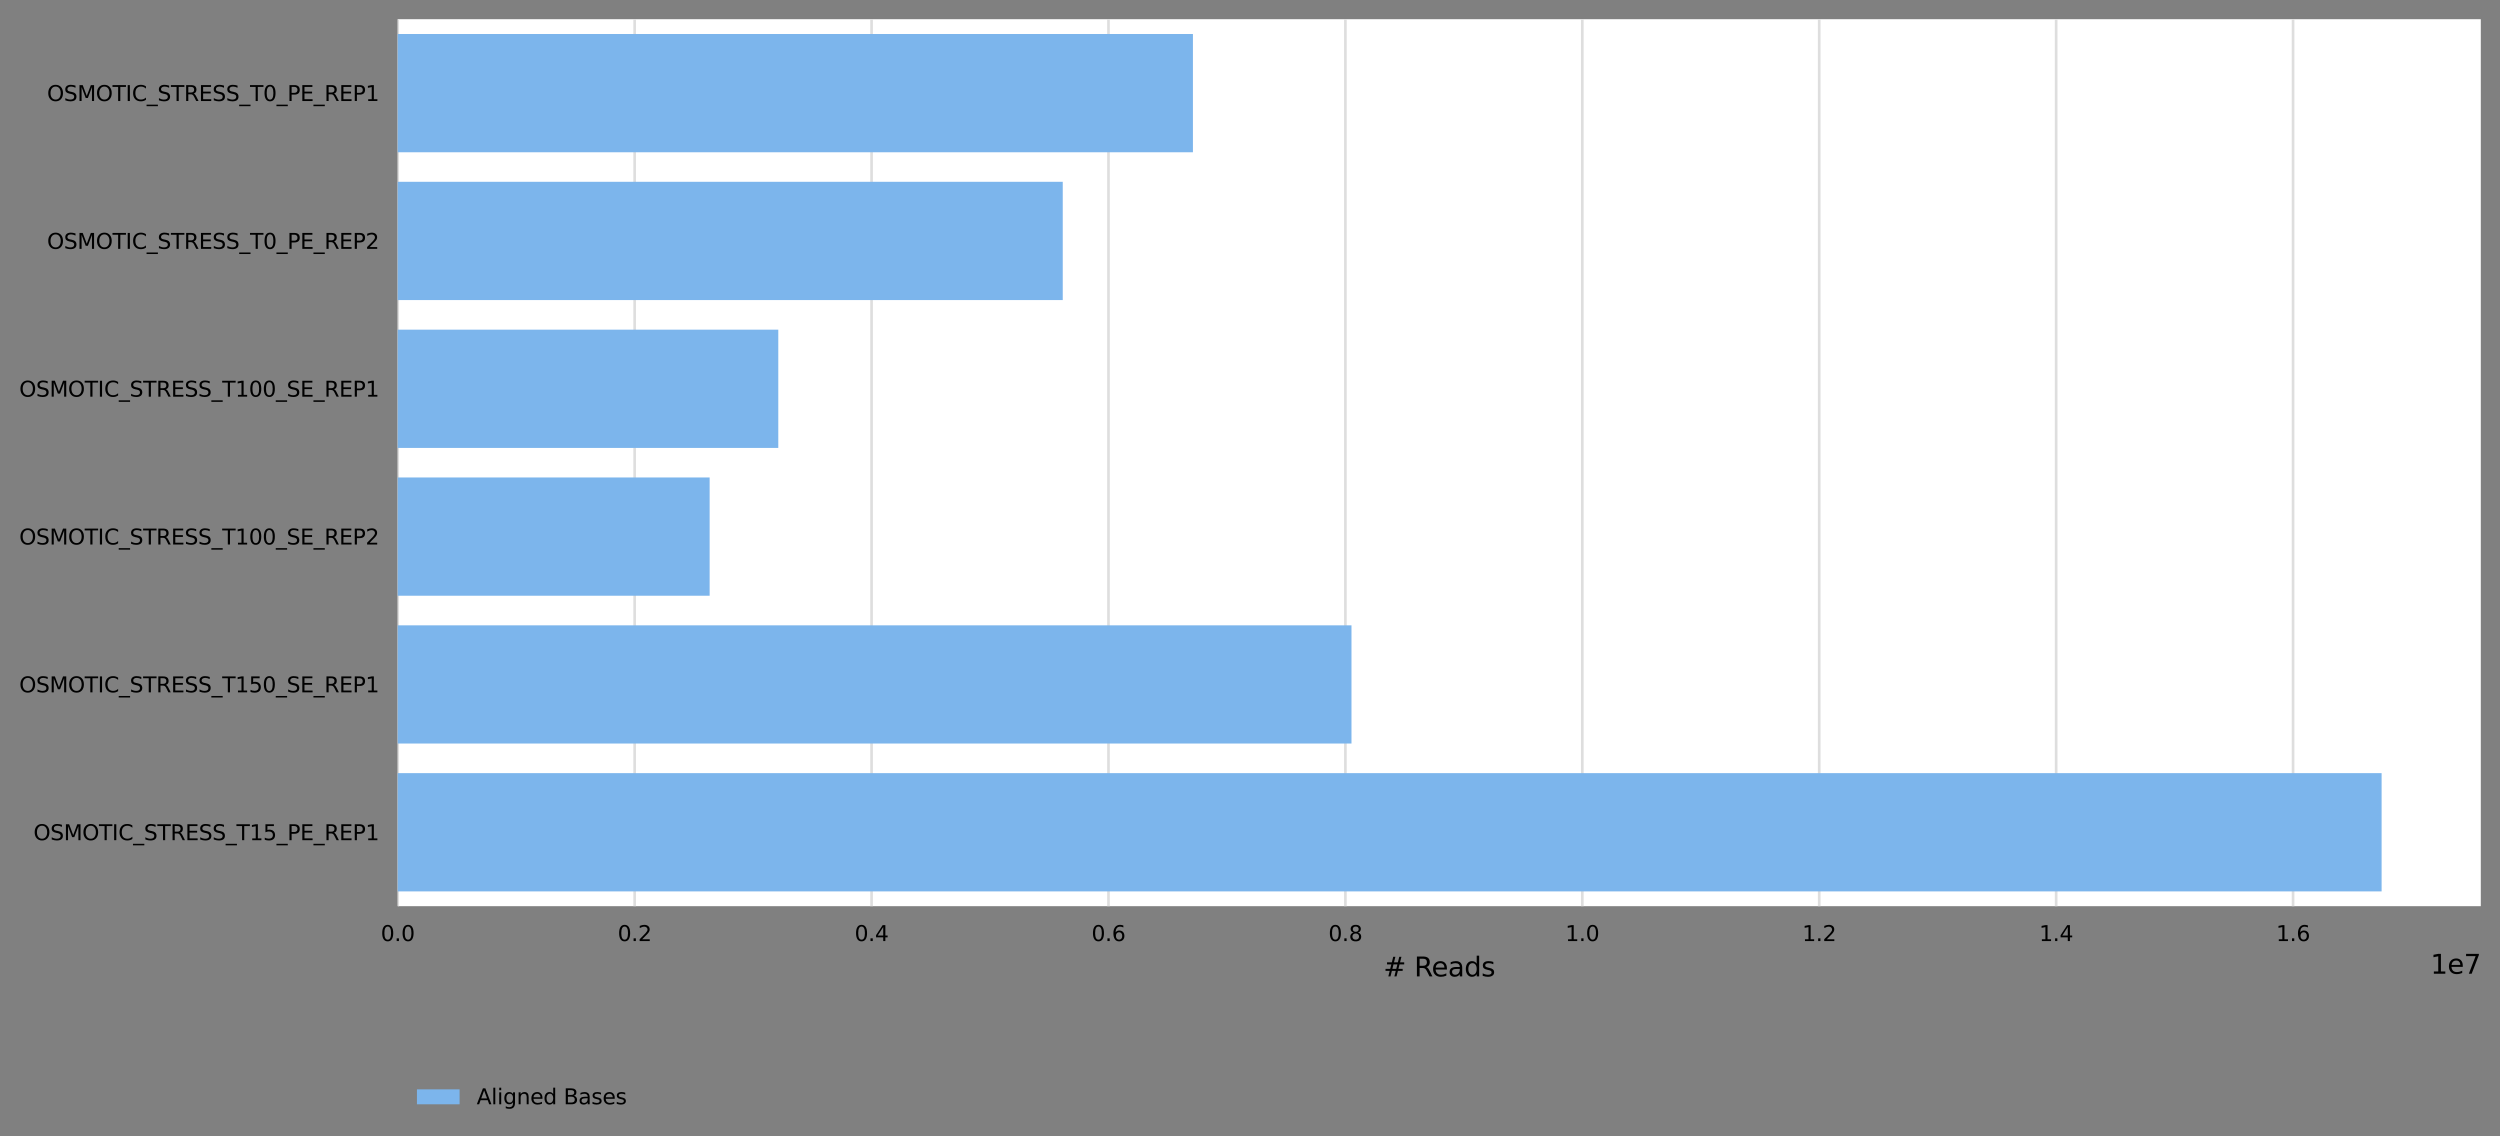 <?xml version="1.0" encoding="utf-8" standalone="no"?>
<!DOCTYPE svg PUBLIC "-//W3C//DTD SVG 1.1//EN"
  "http://www.w3.org/Graphics/SVG/1.1/DTD/svg11.dtd">
<svg xmlns:xlink="http://www.w3.org/1999/xlink" width="937.562pt" height="426.2pt" viewBox="0 0 937.562 426.2" xmlns="http://www.w3.org/2000/svg" version="1.1">
 <rect x="0" y="0" width="937.562" height="426.2" fill="#808080" stroke="none"/>
 <defs>
  <style type="text/css">*{stroke-linejoin: round; stroke-linecap: butt}</style>
 </defs>
 <g id="figure_1">
  <g id="axes_1">
   <g id="patch_1">
    <path d="M 149.162 339.84 
L 930.362 339.84 
L 930.362 7.2 
L 149.162 7.2 
z
" style="fill: #ffffff"/>
   </g>
   <g id="matplotlib.axis_1">
    <g id="xtick_1">
     <g id="line2d_1">
      <path d="M 149.162 339.84 
L 149.162 7.2 
" clip-path="url(#p6677a408d4)" style="fill: none; stroke: #dedede; stroke-linecap: square"/>
     </g>
     <g id="text_1">
      <!-- 0.0 -->
      <g transform="translate(142.801 352.919)scale(0.08 -0.08)">
       <defs>
        <path id="DejaVuSans-30" d="M 2034 4250 
Q 1547 4250 1301 3770 
Q 1056 3291 1056 2328 
Q 1056 1369 1301 889 
Q 1547 409 2034 409 
Q 2525 409 2770 889 
Q 3016 1369 3016 2328 
Q 3016 3291 2770 3770 
Q 2525 4250 2034 4250 
z
M 2034 4750 
Q 2819 4750 3233 4129 
Q 3647 3509 3647 2328 
Q 3647 1150 3233 529 
Q 2819 -91 2034 -91 
Q 1250 -91 836 529 
Q 422 1150 422 2328 
Q 422 3509 836 4129 
Q 1250 4750 2034 4750 
z
" transform="scale(0.016)"/>
        <path id="DejaVuSans-2e" d="M 684 794 
L 1344 794 
L 1344 0 
L 684 0 
L 684 794 
z
" transform="scale(0.016)"/>
       </defs>
       <use xlink:href="#DejaVuSans-30"/>
       <use xlink:href="#DejaVuSans-2e" x="63.623"/>
       <use xlink:href="#DejaVuSans-30" x="95.41"/>
      </g>
     </g>
    </g>
    <g id="xtick_2">
     <g id="line2d_2">
      <path d="M 238.011 339.84 
L 238.011 7.2 
" clip-path="url(#p6677a408d4)" style="fill: none; stroke: #dedede; stroke-linecap: square"/>
     </g>
     <g id="text_2">
      <!-- 0.2 -->
      <g transform="translate(231.65 352.919)scale(0.08 -0.08)">
       <defs>
        <path id="DejaVuSans-32" d="M 1228 531 
L 3431 531 
L 3431 0 
L 469 0 
L 469 531 
Q 828 903 1448 1529 
Q 2069 2156 2228 2338 
Q 2531 2678 2651 2914 
Q 2772 3150 2772 3378 
Q 2772 3750 2511 3984 
Q 2250 4219 1831 4219 
Q 1534 4219 1204 4116 
Q 875 4013 500 3803 
L 500 4441 
Q 881 4594 1212 4672 
Q 1544 4750 1819 4750 
Q 2544 4750 2975 4387 
Q 3406 4025 3406 3419 
Q 3406 3131 3298 2873 
Q 3191 2616 2906 2266 
Q 2828 2175 2409 1742 
Q 1991 1309 1228 531 
z
" transform="scale(0.016)"/>
       </defs>
       <use xlink:href="#DejaVuSans-30"/>
       <use xlink:href="#DejaVuSans-2e" x="63.623"/>
       <use xlink:href="#DejaVuSans-32" x="95.41"/>
      </g>
     </g>
    </g>
    <g id="xtick_3">
     <g id="line2d_3">
      <path d="M 326.86 339.84 
L 326.86 7.2 
" clip-path="url(#p6677a408d4)" style="fill: none; stroke: #dedede; stroke-linecap: square"/>
     </g>
     <g id="text_3">
      <!-- 0.4 -->
      <g transform="translate(320.498 352.919)scale(0.08 -0.08)">
       <defs>
        <path id="DejaVuSans-34" d="M 2419 4116 
L 825 1625 
L 2419 1625 
L 2419 4116 
z
M 2253 4666 
L 3047 4666 
L 3047 1625 
L 3713 1625 
L 3713 1100 
L 3047 1100 
L 3047 0 
L 2419 0 
L 2419 1100 
L 313 1100 
L 313 1709 
L 2253 4666 
z
" transform="scale(0.016)"/>
       </defs>
       <use xlink:href="#DejaVuSans-30"/>
       <use xlink:href="#DejaVuSans-2e" x="63.623"/>
       <use xlink:href="#DejaVuSans-34" x="95.41"/>
      </g>
     </g>
    </g>
    <g id="xtick_4">
     <g id="line2d_4">
      <path d="M 415.708 339.84 
L 415.708 7.2 
" clip-path="url(#p6677a408d4)" style="fill: none; stroke: #dedede; stroke-linecap: square"/>
     </g>
     <g id="text_4">
      <!-- 0.6 -->
      <g transform="translate(409.347 352.919)scale(0.08 -0.08)">
       <defs>
        <path id="DejaVuSans-36" d="M 2113 2584 
Q 1688 2584 1439 2293 
Q 1191 2003 1191 1497 
Q 1191 994 1439 701 
Q 1688 409 2113 409 
Q 2538 409 2786 701 
Q 3034 994 3034 1497 
Q 3034 2003 2786 2293 
Q 2538 2584 2113 2584 
z
M 3366 4563 
L 3366 3988 
Q 3128 4100 2886 4159 
Q 2644 4219 2406 4219 
Q 1781 4219 1451 3797 
Q 1122 3375 1075 2522 
Q 1259 2794 1537 2939 
Q 1816 3084 2150 3084 
Q 2853 3084 3261 2657 
Q 3669 2231 3669 1497 
Q 3669 778 3244 343 
Q 2819 -91 2113 -91 
Q 1303 -91 875 529 
Q 447 1150 447 2328 
Q 447 3434 972 4092 
Q 1497 4750 2381 4750 
Q 2619 4750 2861 4703 
Q 3103 4656 3366 4563 
z
" transform="scale(0.016)"/>
       </defs>
       <use xlink:href="#DejaVuSans-30"/>
       <use xlink:href="#DejaVuSans-2e" x="63.623"/>
       <use xlink:href="#DejaVuSans-36" x="95.41"/>
      </g>
     </g>
    </g>
    <g id="xtick_5">
     <g id="line2d_5">
      <path d="M 504.557 339.84 
L 504.557 7.2 
" clip-path="url(#p6677a408d4)" style="fill: none; stroke: #dedede; stroke-linecap: square"/>
     </g>
     <g id="text_5">
      <!-- 0.8 -->
      <g transform="translate(498.196 352.919)scale(0.08 -0.08)">
       <defs>
        <path id="DejaVuSans-38" d="M 2034 2216 
Q 1584 2216 1326 1975 
Q 1069 1734 1069 1313 
Q 1069 891 1326 650 
Q 1584 409 2034 409 
Q 2484 409 2743 651 
Q 3003 894 3003 1313 
Q 3003 1734 2745 1975 
Q 2488 2216 2034 2216 
z
M 1403 2484 
Q 997 2584 770 2862 
Q 544 3141 544 3541 
Q 544 4100 942 4425 
Q 1341 4750 2034 4750 
Q 2731 4750 3128 4425 
Q 3525 4100 3525 3541 
Q 3525 3141 3298 2862 
Q 3072 2584 2669 2484 
Q 3125 2378 3379 2068 
Q 3634 1759 3634 1313 
Q 3634 634 3220 271 
Q 2806 -91 2034 -91 
Q 1263 -91 848 271 
Q 434 634 434 1313 
Q 434 1759 690 2068 
Q 947 2378 1403 2484 
z
M 1172 3481 
Q 1172 3119 1398 2916 
Q 1625 2713 2034 2713 
Q 2441 2713 2670 2916 
Q 2900 3119 2900 3481 
Q 2900 3844 2670 4047 
Q 2441 4250 2034 4250 
Q 1625 4250 1398 4047 
Q 1172 3844 1172 3481 
z
" transform="scale(0.016)"/>
       </defs>
       <use xlink:href="#DejaVuSans-30"/>
       <use xlink:href="#DejaVuSans-2e" x="63.623"/>
       <use xlink:href="#DejaVuSans-38" x="95.41"/>
      </g>
     </g>
    </g>
    <g id="xtick_6">
     <g id="line2d_6">
      <path d="M 593.405 339.84 
L 593.405 7.2 
" clip-path="url(#p6677a408d4)" style="fill: none; stroke: #dedede; stroke-linecap: square"/>
     </g>
     <g id="text_6">
      <!-- 1.0 -->
      <g transform="translate(587.044 352.919)scale(0.08 -0.08)">
       <defs>
        <path id="DejaVuSans-31" d="M 794 531 
L 1825 531 
L 1825 4091 
L 703 3866 
L 703 4441 
L 1819 4666 
L 2450 4666 
L 2450 531 
L 3481 531 
L 3481 0 
L 794 0 
L 794 531 
z
" transform="scale(0.016)"/>
       </defs>
       <use xlink:href="#DejaVuSans-31"/>
       <use xlink:href="#DejaVuSans-2e" x="63.623"/>
       <use xlink:href="#DejaVuSans-30" x="95.41"/>
      </g>
     </g>
    </g>
    <g id="xtick_7">
     <g id="line2d_7">
      <path d="M 682.254 339.84 
L 682.254 7.2 
" clip-path="url(#p6677a408d4)" style="fill: none; stroke: #dedede; stroke-linecap: square"/>
     </g>
     <g id="text_7">
      <!-- 1.2 -->
      <g transform="translate(675.893 352.919)scale(0.08 -0.08)">
       <use xlink:href="#DejaVuSans-31"/>
       <use xlink:href="#DejaVuSans-2e" x="63.623"/>
       <use xlink:href="#DejaVuSans-32" x="95.41"/>
      </g>
     </g>
    </g>
    <g id="xtick_8">
     <g id="line2d_8">
      <path d="M 771.103 339.84 
L 771.103 7.2 
" clip-path="url(#p6677a408d4)" style="fill: none; stroke: #dedede; stroke-linecap: square"/>
     </g>
     <g id="text_8">
      <!-- 1.4 -->
      <g transform="translate(764.741 352.919)scale(0.08 -0.08)">
       <use xlink:href="#DejaVuSans-31"/>
       <use xlink:href="#DejaVuSans-2e" x="63.623"/>
       <use xlink:href="#DejaVuSans-34" x="95.41"/>
      </g>
     </g>
    </g>
    <g id="xtick_9">
     <g id="line2d_9">
      <path d="M 859.951 339.84 
L 859.951 7.2 
" clip-path="url(#p6677a408d4)" style="fill: none; stroke: #dedede; stroke-linecap: square"/>
     </g>
     <g id="text_9">
      <!-- 1.6 -->
      <g transform="translate(853.59 352.919)scale(0.08 -0.08)">
       <use xlink:href="#DejaVuSans-31"/>
       <use xlink:href="#DejaVuSans-2e" x="63.623"/>
       <use xlink:href="#DejaVuSans-36" x="95.41"/>
      </g>
     </g>
    </g>
    <g id="text_10">
     <!-- # Reads -->
     <g transform="translate(518.815 366.181)scale(0.1 -0.1)">
      <defs>
       <path id="DejaVuSans-23" d="M 3272 2816 
L 2363 2816 
L 2100 1772 
L 3016 1772 
L 3272 2816 
z
M 2803 4594 
L 2478 3297 
L 3391 3297 
L 3719 4594 
L 4219 4594 
L 3897 3297 
L 4872 3297 
L 4872 2816 
L 3775 2816 
L 3519 1772 
L 4513 1772 
L 4513 1294 
L 3397 1294 
L 3072 0 
L 2572 0 
L 2894 1294 
L 1978 1294 
L 1656 0 
L 1153 0 
L 1478 1294 
L 494 1294 
L 494 1772 
L 1594 1772 
L 1856 2816 
L 850 2816 
L 850 3297 
L 1978 3297 
L 2297 4594 
L 2803 4594 
z
" transform="scale(0.016)"/>
       <path id="DejaVuSans-20" transform="scale(0.016)"/>
       <path id="DejaVuSans-52" d="M 2841 2188 
Q 3044 2119 3236 1894 
Q 3428 1669 3622 1275 
L 4263 0 
L 3584 0 
L 2988 1197 
Q 2756 1666 2539 1819 
Q 2322 1972 1947 1972 
L 1259 1972 
L 1259 0 
L 628 0 
L 628 4666 
L 2053 4666 
Q 2853 4666 3247 4331 
Q 3641 3997 3641 3322 
Q 3641 2881 3436 2590 
Q 3231 2300 2841 2188 
z
M 1259 4147 
L 1259 2491 
L 2053 2491 
Q 2509 2491 2742 2702 
Q 2975 2913 2975 3322 
Q 2975 3731 2742 3939 
Q 2509 4147 2053 4147 
L 1259 4147 
z
" transform="scale(0.016)"/>
       <path id="DejaVuSans-65" d="M 3597 1894 
L 3597 1613 
L 953 1613 
Q 991 1019 1311 708 
Q 1631 397 2203 397 
Q 2534 397 2845 478 
Q 3156 559 3463 722 
L 3463 178 
Q 3153 47 2828 -22 
Q 2503 -91 2169 -91 
Q 1331 -91 842 396 
Q 353 884 353 1716 
Q 353 2575 817 3079 
Q 1281 3584 2069 3584 
Q 2775 3584 3186 3129 
Q 3597 2675 3597 1894 
z
M 3022 2063 
Q 3016 2534 2758 2815 
Q 2500 3097 2075 3097 
Q 1594 3097 1305 2825 
Q 1016 2553 972 2059 
L 3022 2063 
z
" transform="scale(0.016)"/>
       <path id="DejaVuSans-61" d="M 2194 1759 
Q 1497 1759 1228 1600 
Q 959 1441 959 1056 
Q 959 750 1161 570 
Q 1363 391 1709 391 
Q 2188 391 2477 730 
Q 2766 1069 2766 1631 
L 2766 1759 
L 2194 1759 
z
M 3341 1997 
L 3341 0 
L 2766 0 
L 2766 531 
Q 2569 213 2275 61 
Q 1981 -91 1556 -91 
Q 1019 -91 701 211 
Q 384 513 384 1019 
Q 384 1609 779 1909 
Q 1175 2209 1959 2209 
L 2766 2209 
L 2766 2266 
Q 2766 2663 2505 2880 
Q 2244 3097 1772 3097 
Q 1472 3097 1187 3025 
Q 903 2953 641 2809 
L 641 3341 
Q 956 3463 1253 3523 
Q 1550 3584 1831 3584 
Q 2591 3584 2966 3190 
Q 3341 2797 3341 1997 
z
" transform="scale(0.016)"/>
       <path id="DejaVuSans-64" d="M 2906 2969 
L 2906 4863 
L 3481 4863 
L 3481 0 
L 2906 0 
L 2906 525 
Q 2725 213 2448 61 
Q 2172 -91 1784 -91 
Q 1150 -91 751 415 
Q 353 922 353 1747 
Q 353 2572 751 3078 
Q 1150 3584 1784 3584 
Q 2172 3584 2448 3432 
Q 2725 3281 2906 2969 
z
M 947 1747 
Q 947 1113 1208 752 
Q 1469 391 1925 391 
Q 2381 391 2643 752 
Q 2906 1113 2906 1747 
Q 2906 2381 2643 2742 
Q 2381 3103 1925 3103 
Q 1469 3103 1208 2742 
Q 947 2381 947 1747 
z
" transform="scale(0.016)"/>
       <path id="DejaVuSans-73" d="M 2834 3397 
L 2834 2853 
Q 2591 2978 2328 3040 
Q 2066 3103 1784 3103 
Q 1356 3103 1142 2972 
Q 928 2841 928 2578 
Q 928 2378 1081 2264 
Q 1234 2150 1697 2047 
L 1894 2003 
Q 2506 1872 2764 1633 
Q 3022 1394 3022 966 
Q 3022 478 2636 193 
Q 2250 -91 1575 -91 
Q 1294 -91 989 -36 
Q 684 19 347 128 
L 347 722 
Q 666 556 975 473 
Q 1284 391 1588 391 
Q 1994 391 2212 530 
Q 2431 669 2431 922 
Q 2431 1156 2273 1281 
Q 2116 1406 1581 1522 
L 1381 1569 
Q 847 1681 609 1914 
Q 372 2147 372 2553 
Q 372 3047 722 3315 
Q 1072 3584 1716 3584 
Q 2034 3584 2315 3537 
Q 2597 3491 2834 3397 
z
" transform="scale(0.016)"/>
      </defs>
      <use xlink:href="#DejaVuSans-23"/>
      <use xlink:href="#DejaVuSans-20" x="83.789"/>
      <use xlink:href="#DejaVuSans-52" x="115.576"/>
      <use xlink:href="#DejaVuSans-65" x="180.559"/>
      <use xlink:href="#DejaVuSans-61" x="242.082"/>
      <use xlink:href="#DejaVuSans-64" x="303.361"/>
      <use xlink:href="#DejaVuSans-73" x="366.838"/>
     </g>
    </g>
    <g id="text_11">
     <!-- 1e7 -->
     <g transform="translate(911.484 365.181)scale(0.1 -0.1)">
      <defs>
       <path id="DejaVuSans-37" d="M 525 4666 
L 3525 4666 
L 3525 4397 
L 1831 0 
L 1172 0 
L 2766 4134 
L 525 4134 
L 525 4666 
z
" transform="scale(0.016)"/>
      </defs>
      <use xlink:href="#DejaVuSans-31"/>
      <use xlink:href="#DejaVuSans-65" x="63.623"/>
      <use xlink:href="#DejaVuSans-37" x="125.146"/>
     </g>
    </g>
   </g>
   <g id="matplotlib.axis_2">
    <g id="ytick_1">
     <g id="text_12">
      <!-- OSMOTIC_STRESS_T0_PE_REP1 -->
      <g transform="translate(17.635 37.889)scale(0.08 -0.08)">
       <defs>
        <path id="DejaVuSans-4f" d="M 2522 4238 
Q 1834 4238 1429 3725 
Q 1025 3213 1025 2328 
Q 1025 1447 1429 934 
Q 1834 422 2522 422 
Q 3209 422 3611 934 
Q 4013 1447 4013 2328 
Q 4013 3213 3611 3725 
Q 3209 4238 2522 4238 
z
M 2522 4750 
Q 3503 4750 4090 4092 
Q 4678 3434 4678 2328 
Q 4678 1225 4090 567 
Q 3503 -91 2522 -91 
Q 1538 -91 948 565 
Q 359 1222 359 2328 
Q 359 3434 948 4092 
Q 1538 4750 2522 4750 
z
" transform="scale(0.016)"/>
        <path id="DejaVuSans-53" d="M 3425 4513 
L 3425 3897 
Q 3066 4069 2747 4153 
Q 2428 4238 2131 4238 
Q 1616 4238 1336 4038 
Q 1056 3838 1056 3469 
Q 1056 3159 1242 3001 
Q 1428 2844 1947 2747 
L 2328 2669 
Q 3034 2534 3370 2195 
Q 3706 1856 3706 1288 
Q 3706 609 3251 259 
Q 2797 -91 1919 -91 
Q 1588 -91 1214 -16 
Q 841 59 441 206 
L 441 856 
Q 825 641 1194 531 
Q 1563 422 1919 422 
Q 2459 422 2753 634 
Q 3047 847 3047 1241 
Q 3047 1584 2836 1778 
Q 2625 1972 2144 2069 
L 1759 2144 
Q 1053 2284 737 2584 
Q 422 2884 422 3419 
Q 422 4038 858 4394 
Q 1294 4750 2059 4750 
Q 2388 4750 2728 4690 
Q 3069 4631 3425 4513 
z
" transform="scale(0.016)"/>
        <path id="DejaVuSans-4d" d="M 628 4666 
L 1569 4666 
L 2759 1491 
L 3956 4666 
L 4897 4666 
L 4897 0 
L 4281 0 
L 4281 4097 
L 3078 897 
L 2444 897 
L 1241 4097 
L 1241 0 
L 628 0 
L 628 4666 
z
" transform="scale(0.016)"/>
        <path id="DejaVuSans-54" d="M -19 4666 
L 3928 4666 
L 3928 4134 
L 2272 4134 
L 2272 0 
L 1638 0 
L 1638 4134 
L -19 4134 
L -19 4666 
z
" transform="scale(0.016)"/>
        <path id="DejaVuSans-49" d="M 628 4666 
L 1259 4666 
L 1259 0 
L 628 0 
L 628 4666 
z
" transform="scale(0.016)"/>
        <path id="DejaVuSans-43" d="M 4122 4306 
L 4122 3641 
Q 3803 3938 3442 4084 
Q 3081 4231 2675 4231 
Q 1875 4231 1450 3742 
Q 1025 3253 1025 2328 
Q 1025 1406 1450 917 
Q 1875 428 2675 428 
Q 3081 428 3442 575 
Q 3803 722 4122 1019 
L 4122 359 
Q 3791 134 3420 21 
Q 3050 -91 2638 -91 
Q 1578 -91 968 557 
Q 359 1206 359 2328 
Q 359 3453 968 4101 
Q 1578 4750 2638 4750 
Q 3056 4750 3426 4639 
Q 3797 4528 4122 4306 
z
" transform="scale(0.016)"/>
        <path id="DejaVuSans-5f" d="M 3263 -1063 
L 3263 -1509 
L -63 -1509 
L -63 -1063 
L 3263 -1063 
z
" transform="scale(0.016)"/>
        <path id="DejaVuSans-45" d="M 628 4666 
L 3578 4666 
L 3578 4134 
L 1259 4134 
L 1259 2753 
L 3481 2753 
L 3481 2222 
L 1259 2222 
L 1259 531 
L 3634 531 
L 3634 0 
L 628 0 
L 628 4666 
z
" transform="scale(0.016)"/>
        <path id="DejaVuSans-50" d="M 1259 4147 
L 1259 2394 
L 2053 2394 
Q 2494 2394 2734 2622 
Q 2975 2850 2975 3272 
Q 2975 3691 2734 3919 
Q 2494 4147 2053 4147 
L 1259 4147 
z
M 628 4666 
L 2053 4666 
Q 2838 4666 3239 4311 
Q 3641 3956 3641 3272 
Q 3641 2581 3239 2228 
Q 2838 1875 2053 1875 
L 1259 1875 
L 1259 0 
L 628 0 
L 628 4666 
z
" transform="scale(0.016)"/>
       </defs>
       <use xlink:href="#DejaVuSans-4f"/>
       <use xlink:href="#DejaVuSans-53" x="78.711"/>
       <use xlink:href="#DejaVuSans-4d" x="142.188"/>
       <use xlink:href="#DejaVuSans-4f" x="228.467"/>
       <use xlink:href="#DejaVuSans-54" x="307.178"/>
       <use xlink:href="#DejaVuSans-49" x="368.262"/>
       <use xlink:href="#DejaVuSans-43" x="397.754"/>
       <use xlink:href="#DejaVuSans-5f" x="467.578"/>
       <use xlink:href="#DejaVuSans-53" x="517.578"/>
       <use xlink:href="#DejaVuSans-54" x="581.055"/>
       <use xlink:href="#DejaVuSans-52" x="642.139"/>
       <use xlink:href="#DejaVuSans-45" x="711.621"/>
       <use xlink:href="#DejaVuSans-53" x="774.805"/>
       <use xlink:href="#DejaVuSans-53" x="838.281"/>
       <use xlink:href="#DejaVuSans-5f" x="901.758"/>
       <use xlink:href="#DejaVuSans-54" x="951.758"/>
       <use xlink:href="#DejaVuSans-30" x="1012.842"/>
       <use xlink:href="#DejaVuSans-5f" x="1076.465"/>
       <use xlink:href="#DejaVuSans-50" x="1126.465"/>
       <use xlink:href="#DejaVuSans-45" x="1186.768"/>
       <use xlink:href="#DejaVuSans-5f" x="1249.951"/>
       <use xlink:href="#DejaVuSans-52" x="1299.951"/>
       <use xlink:href="#DejaVuSans-45" x="1369.434"/>
       <use xlink:href="#DejaVuSans-50" x="1432.617"/>
       <use xlink:href="#DejaVuSans-31" x="1492.92"/>
      </g>
     </g>
    </g>
    <g id="ytick_2">
     <g id="text_13">
      <!-- OSMOTIC_STRESS_T0_PE_REP2 -->
      <g transform="translate(17.635 93.329)scale(0.08 -0.08)">
       <use xlink:href="#DejaVuSans-4f"/>
       <use xlink:href="#DejaVuSans-53" x="78.711"/>
       <use xlink:href="#DejaVuSans-4d" x="142.188"/>
       <use xlink:href="#DejaVuSans-4f" x="228.467"/>
       <use xlink:href="#DejaVuSans-54" x="307.178"/>
       <use xlink:href="#DejaVuSans-49" x="368.262"/>
       <use xlink:href="#DejaVuSans-43" x="397.754"/>
       <use xlink:href="#DejaVuSans-5f" x="467.578"/>
       <use xlink:href="#DejaVuSans-53" x="517.578"/>
       <use xlink:href="#DejaVuSans-54" x="581.055"/>
       <use xlink:href="#DejaVuSans-52" x="642.139"/>
       <use xlink:href="#DejaVuSans-45" x="711.621"/>
       <use xlink:href="#DejaVuSans-53" x="774.805"/>
       <use xlink:href="#DejaVuSans-53" x="838.281"/>
       <use xlink:href="#DejaVuSans-5f" x="901.758"/>
       <use xlink:href="#DejaVuSans-54" x="951.758"/>
       <use xlink:href="#DejaVuSans-30" x="1012.842"/>
       <use xlink:href="#DejaVuSans-5f" x="1076.465"/>
       <use xlink:href="#DejaVuSans-50" x="1126.465"/>
       <use xlink:href="#DejaVuSans-45" x="1186.768"/>
       <use xlink:href="#DejaVuSans-5f" x="1249.951"/>
       <use xlink:href="#DejaVuSans-52" x="1299.951"/>
       <use xlink:href="#DejaVuSans-45" x="1369.434"/>
       <use xlink:href="#DejaVuSans-50" x="1432.617"/>
       <use xlink:href="#DejaVuSans-32" x="1492.92"/>
      </g>
     </g>
    </g>
    <g id="ytick_3">
     <g id="text_14">
      <!-- OSMOTIC_STRESS_T100_SE_REP1 -->
      <g transform="translate(7.2 148.769)scale(0.08 -0.08)">
       <use xlink:href="#DejaVuSans-4f"/>
       <use xlink:href="#DejaVuSans-53" x="78.711"/>
       <use xlink:href="#DejaVuSans-4d" x="142.188"/>
       <use xlink:href="#DejaVuSans-4f" x="228.467"/>
       <use xlink:href="#DejaVuSans-54" x="307.178"/>
       <use xlink:href="#DejaVuSans-49" x="368.262"/>
       <use xlink:href="#DejaVuSans-43" x="397.754"/>
       <use xlink:href="#DejaVuSans-5f" x="467.578"/>
       <use xlink:href="#DejaVuSans-53" x="517.578"/>
       <use xlink:href="#DejaVuSans-54" x="581.055"/>
       <use xlink:href="#DejaVuSans-52" x="642.139"/>
       <use xlink:href="#DejaVuSans-45" x="711.621"/>
       <use xlink:href="#DejaVuSans-53" x="774.805"/>
       <use xlink:href="#DejaVuSans-53" x="838.281"/>
       <use xlink:href="#DejaVuSans-5f" x="901.758"/>
       <use xlink:href="#DejaVuSans-54" x="951.758"/>
       <use xlink:href="#DejaVuSans-31" x="1012.842"/>
       <use xlink:href="#DejaVuSans-30" x="1076.465"/>
       <use xlink:href="#DejaVuSans-30" x="1140.088"/>
       <use xlink:href="#DejaVuSans-5f" x="1203.711"/>
       <use xlink:href="#DejaVuSans-53" x="1253.711"/>
       <use xlink:href="#DejaVuSans-45" x="1317.188"/>
       <use xlink:href="#DejaVuSans-5f" x="1380.371"/>
       <use xlink:href="#DejaVuSans-52" x="1430.371"/>
       <use xlink:href="#DejaVuSans-45" x="1499.854"/>
       <use xlink:href="#DejaVuSans-50" x="1563.037"/>
       <use xlink:href="#DejaVuSans-31" x="1623.34"/>
      </g>
     </g>
    </g>
    <g id="ytick_4">
     <g id="text_15">
      <!-- OSMOTIC_STRESS_T100_SE_REP2 -->
      <g transform="translate(7.2 204.209)scale(0.08 -0.08)">
       <use xlink:href="#DejaVuSans-4f"/>
       <use xlink:href="#DejaVuSans-53" x="78.711"/>
       <use xlink:href="#DejaVuSans-4d" x="142.188"/>
       <use xlink:href="#DejaVuSans-4f" x="228.467"/>
       <use xlink:href="#DejaVuSans-54" x="307.178"/>
       <use xlink:href="#DejaVuSans-49" x="368.262"/>
       <use xlink:href="#DejaVuSans-43" x="397.754"/>
       <use xlink:href="#DejaVuSans-5f" x="467.578"/>
       <use xlink:href="#DejaVuSans-53" x="517.578"/>
       <use xlink:href="#DejaVuSans-54" x="581.055"/>
       <use xlink:href="#DejaVuSans-52" x="642.139"/>
       <use xlink:href="#DejaVuSans-45" x="711.621"/>
       <use xlink:href="#DejaVuSans-53" x="774.805"/>
       <use xlink:href="#DejaVuSans-53" x="838.281"/>
       <use xlink:href="#DejaVuSans-5f" x="901.758"/>
       <use xlink:href="#DejaVuSans-54" x="951.758"/>
       <use xlink:href="#DejaVuSans-31" x="1012.842"/>
       <use xlink:href="#DejaVuSans-30" x="1076.465"/>
       <use xlink:href="#DejaVuSans-30" x="1140.088"/>
       <use xlink:href="#DejaVuSans-5f" x="1203.711"/>
       <use xlink:href="#DejaVuSans-53" x="1253.711"/>
       <use xlink:href="#DejaVuSans-45" x="1317.188"/>
       <use xlink:href="#DejaVuSans-5f" x="1380.371"/>
       <use xlink:href="#DejaVuSans-52" x="1430.371"/>
       <use xlink:href="#DejaVuSans-45" x="1499.854"/>
       <use xlink:href="#DejaVuSans-50" x="1563.037"/>
       <use xlink:href="#DejaVuSans-32" x="1623.34"/>
      </g>
     </g>
    </g>
    <g id="ytick_5">
     <g id="text_16">
      <!-- OSMOTIC_STRESS_T150_SE_REP1 -->
      <g transform="translate(7.2 259.649)scale(0.08 -0.08)">
       <defs>
        <path id="DejaVuSans-35" d="M 691 4666 
L 3169 4666 
L 3169 4134 
L 1269 4134 
L 1269 2991 
Q 1406 3038 1543 3061 
Q 1681 3084 1819 3084 
Q 2600 3084 3056 2656 
Q 3513 2228 3513 1497 
Q 3513 744 3044 326 
Q 2575 -91 1722 -91 
Q 1428 -91 1123 -41 
Q 819 9 494 109 
L 494 744 
Q 775 591 1075 516 
Q 1375 441 1709 441 
Q 2250 441 2565 725 
Q 2881 1009 2881 1497 
Q 2881 1984 2565 2268 
Q 2250 2553 1709 2553 
Q 1456 2553 1204 2497 
Q 953 2441 691 2322 
L 691 4666 
z
" transform="scale(0.016)"/>
       </defs>
       <use xlink:href="#DejaVuSans-4f"/>
       <use xlink:href="#DejaVuSans-53" x="78.711"/>
       <use xlink:href="#DejaVuSans-4d" x="142.188"/>
       <use xlink:href="#DejaVuSans-4f" x="228.467"/>
       <use xlink:href="#DejaVuSans-54" x="307.178"/>
       <use xlink:href="#DejaVuSans-49" x="368.262"/>
       <use xlink:href="#DejaVuSans-43" x="397.754"/>
       <use xlink:href="#DejaVuSans-5f" x="467.578"/>
       <use xlink:href="#DejaVuSans-53" x="517.578"/>
       <use xlink:href="#DejaVuSans-54" x="581.055"/>
       <use xlink:href="#DejaVuSans-52" x="642.139"/>
       <use xlink:href="#DejaVuSans-45" x="711.621"/>
       <use xlink:href="#DejaVuSans-53" x="774.805"/>
       <use xlink:href="#DejaVuSans-53" x="838.281"/>
       <use xlink:href="#DejaVuSans-5f" x="901.758"/>
       <use xlink:href="#DejaVuSans-54" x="951.758"/>
       <use xlink:href="#DejaVuSans-31" x="1012.842"/>
       <use xlink:href="#DejaVuSans-35" x="1076.465"/>
       <use xlink:href="#DejaVuSans-30" x="1140.088"/>
       <use xlink:href="#DejaVuSans-5f" x="1203.711"/>
       <use xlink:href="#DejaVuSans-53" x="1253.711"/>
       <use xlink:href="#DejaVuSans-45" x="1317.188"/>
       <use xlink:href="#DejaVuSans-5f" x="1380.371"/>
       <use xlink:href="#DejaVuSans-52" x="1430.371"/>
       <use xlink:href="#DejaVuSans-45" x="1499.854"/>
       <use xlink:href="#DejaVuSans-50" x="1563.037"/>
       <use xlink:href="#DejaVuSans-31" x="1623.34"/>
      </g>
     </g>
    </g>
    <g id="ytick_6">
     <g id="text_17">
      <!-- OSMOTIC_STRESS_T15_PE_REP1 -->
      <g transform="translate(12.545 315.089)scale(0.08 -0.08)">
       <use xlink:href="#DejaVuSans-4f"/>
       <use xlink:href="#DejaVuSans-53" x="78.711"/>
       <use xlink:href="#DejaVuSans-4d" x="142.188"/>
       <use xlink:href="#DejaVuSans-4f" x="228.467"/>
       <use xlink:href="#DejaVuSans-54" x="307.178"/>
       <use xlink:href="#DejaVuSans-49" x="368.262"/>
       <use xlink:href="#DejaVuSans-43" x="397.754"/>
       <use xlink:href="#DejaVuSans-5f" x="467.578"/>
       <use xlink:href="#DejaVuSans-53" x="517.578"/>
       <use xlink:href="#DejaVuSans-54" x="581.055"/>
       <use xlink:href="#DejaVuSans-52" x="642.139"/>
       <use xlink:href="#DejaVuSans-45" x="711.621"/>
       <use xlink:href="#DejaVuSans-53" x="774.805"/>
       <use xlink:href="#DejaVuSans-53" x="838.281"/>
       <use xlink:href="#DejaVuSans-5f" x="901.758"/>
       <use xlink:href="#DejaVuSans-54" x="951.758"/>
       <use xlink:href="#DejaVuSans-31" x="1012.842"/>
       <use xlink:href="#DejaVuSans-35" x="1076.465"/>
       <use xlink:href="#DejaVuSans-5f" x="1140.088"/>
       <use xlink:href="#DejaVuSans-50" x="1190.088"/>
       <use xlink:href="#DejaVuSans-45" x="1250.391"/>
       <use xlink:href="#DejaVuSans-5f" x="1313.574"/>
       <use xlink:href="#DejaVuSans-52" x="1363.574"/>
       <use xlink:href="#DejaVuSans-45" x="1433.057"/>
       <use xlink:href="#DejaVuSans-50" x="1496.24"/>
       <use xlink:href="#DejaVuSans-31" x="1556.543"/>
      </g>
     </g>
    </g>
   </g>
   <g id="patch_2">
    <path d="M 149.162 12.744 
L 447.38 12.744 
L 447.38 57.096 
L 149.162 57.096 
z
" clip-path="url(#p6677a408d4)" style="fill: #7cb5ec"/>
   </g>
   <g id="patch_3">
    <path d="M 149.162 68.184 
L 398.56 68.184 
L 398.56 112.536 
L 149.162 112.536 
z
" clip-path="url(#p6677a408d4)" style="fill: #7cb5ec"/>
   </g>
   <g id="patch_4">
    <path d="M 149.162 123.624 
L 291.878 123.624 
L 291.878 167.976 
L 149.162 167.976 
z
" clip-path="url(#p6677a408d4)" style="fill: #7cb5ec"/>
   </g>
   <g id="patch_5">
    <path d="M 149.162 179.064 
L 266.134 179.064 
L 266.134 223.416 
L 149.162 223.416 
z
" clip-path="url(#p6677a408d4)" style="fill: #7cb5ec"/>
   </g>
   <g id="patch_6">
    <path d="M 149.162 234.504 
L 506.841 234.504 
L 506.841 278.856 
L 149.162 278.856 
z
" clip-path="url(#p6677a408d4)" style="fill: #7cb5ec"/>
   </g>
   <g id="patch_7">
    <path d="M 149.162 289.944 
L 893.163 289.944 
L 893.163 334.296 
L 149.162 334.296 
z
" clip-path="url(#p6677a408d4)" style="fill: #7cb5ec"/>
   </g>
   <g id="text_18">
    <!-- Picard: Alignment Summary -->
    <g transform="translate(427.94 -20.52)scale(0.16 -0.16)">
     <defs>
      <path id="DejaVuSans-69" d="M 603 3500 
L 1178 3500 
L 1178 0 
L 603 0 
L 603 3500 
z
M 603 4863 
L 1178 4863 
L 1178 4134 
L 603 4134 
L 603 4863 
z
" transform="scale(0.016)"/>
      <path id="DejaVuSans-63" d="M 3122 3366 
L 3122 2828 
Q 2878 2963 2633 3030 
Q 2388 3097 2138 3097 
Q 1578 3097 1268 2742 
Q 959 2388 959 1747 
Q 959 1106 1268 751 
Q 1578 397 2138 397 
Q 2388 397 2633 464 
Q 2878 531 3122 666 
L 3122 134 
Q 2881 22 2623 -34 
Q 2366 -91 2075 -91 
Q 1284 -91 818 406 
Q 353 903 353 1747 
Q 353 2603 823 3093 
Q 1294 3584 2113 3584 
Q 2378 3584 2631 3529 
Q 2884 3475 3122 3366 
z
" transform="scale(0.016)"/>
      <path id="DejaVuSans-72" d="M 2631 2963 
Q 2534 3019 2420 3045 
Q 2306 3072 2169 3072 
Q 1681 3072 1420 2755 
Q 1159 2438 1159 1844 
L 1159 0 
L 581 0 
L 581 3500 
L 1159 3500 
L 1159 2956 
Q 1341 3275 1631 3429 
Q 1922 3584 2338 3584 
Q 2397 3584 2469 3576 
Q 2541 3569 2628 3553 
L 2631 2963 
z
" transform="scale(0.016)"/>
      <path id="DejaVuSans-3a" d="M 750 794 
L 1409 794 
L 1409 0 
L 750 0 
L 750 794 
z
M 750 3309 
L 1409 3309 
L 1409 2516 
L 750 2516 
L 750 3309 
z
" transform="scale(0.016)"/>
      <path id="DejaVuSans-41" d="M 2188 4044 
L 1331 1722 
L 3047 1722 
L 2188 4044 
z
M 1831 4666 
L 2547 4666 
L 4325 0 
L 3669 0 
L 3244 1197 
L 1141 1197 
L 716 0 
L 50 0 
L 1831 4666 
z
" transform="scale(0.016)"/>
      <path id="DejaVuSans-6c" d="M 603 4863 
L 1178 4863 
L 1178 0 
L 603 0 
L 603 4863 
z
" transform="scale(0.016)"/>
      <path id="DejaVuSans-67" d="M 2906 1791 
Q 2906 2416 2648 2759 
Q 2391 3103 1925 3103 
Q 1463 3103 1205 2759 
Q 947 2416 947 1791 
Q 947 1169 1205 825 
Q 1463 481 1925 481 
Q 2391 481 2648 825 
Q 2906 1169 2906 1791 
z
M 3481 434 
Q 3481 -459 3084 -895 
Q 2688 -1331 1869 -1331 
Q 1566 -1331 1297 -1286 
Q 1028 -1241 775 -1147 
L 775 -588 
Q 1028 -725 1275 -790 
Q 1522 -856 1778 -856 
Q 2344 -856 2625 -561 
Q 2906 -266 2906 331 
L 2906 616 
Q 2728 306 2450 153 
Q 2172 0 1784 0 
Q 1141 0 747 490 
Q 353 981 353 1791 
Q 353 2603 747 3093 
Q 1141 3584 1784 3584 
Q 2172 3584 2450 3431 
Q 2728 3278 2906 2969 
L 2906 3500 
L 3481 3500 
L 3481 434 
z
" transform="scale(0.016)"/>
      <path id="DejaVuSans-6e" d="M 3513 2113 
L 3513 0 
L 2938 0 
L 2938 2094 
Q 2938 2591 2744 2837 
Q 2550 3084 2163 3084 
Q 1697 3084 1428 2787 
Q 1159 2491 1159 1978 
L 1159 0 
L 581 0 
L 581 3500 
L 1159 3500 
L 1159 2956 
Q 1366 3272 1645 3428 
Q 1925 3584 2291 3584 
Q 2894 3584 3203 3211 
Q 3513 2838 3513 2113 
z
" transform="scale(0.016)"/>
      <path id="DejaVuSans-6d" d="M 3328 2828 
Q 3544 3216 3844 3400 
Q 4144 3584 4550 3584 
Q 5097 3584 5394 3201 
Q 5691 2819 5691 2113 
L 5691 0 
L 5113 0 
L 5113 2094 
Q 5113 2597 4934 2840 
Q 4756 3084 4391 3084 
Q 3944 3084 3684 2787 
Q 3425 2491 3425 1978 
L 3425 0 
L 2847 0 
L 2847 2094 
Q 2847 2600 2669 2842 
Q 2491 3084 2119 3084 
Q 1678 3084 1418 2786 
Q 1159 2488 1159 1978 
L 1159 0 
L 581 0 
L 581 3500 
L 1159 3500 
L 1159 2956 
Q 1356 3278 1631 3431 
Q 1906 3584 2284 3584 
Q 2666 3584 2933 3390 
Q 3200 3197 3328 2828 
z
" transform="scale(0.016)"/>
      <path id="DejaVuSans-74" d="M 1172 4494 
L 1172 3500 
L 2356 3500 
L 2356 3053 
L 1172 3053 
L 1172 1153 
Q 1172 725 1289 603 
Q 1406 481 1766 481 
L 2356 481 
L 2356 0 
L 1766 0 
Q 1100 0 847 248 
Q 594 497 594 1153 
L 594 3053 
L 172 3053 
L 172 3500 
L 594 3500 
L 594 4494 
L 1172 4494 
z
" transform="scale(0.016)"/>
      <path id="DejaVuSans-75" d="M 544 1381 
L 544 3500 
L 1119 3500 
L 1119 1403 
Q 1119 906 1312 657 
Q 1506 409 1894 409 
Q 2359 409 2629 706 
Q 2900 1003 2900 1516 
L 2900 3500 
L 3475 3500 
L 3475 0 
L 2900 0 
L 2900 538 
Q 2691 219 2414 64 
Q 2138 -91 1772 -91 
Q 1169 -91 856 284 
Q 544 659 544 1381 
z
M 1991 3584 
L 1991 3584 
z
" transform="scale(0.016)"/>
      <path id="DejaVuSans-79" d="M 2059 -325 
Q 1816 -950 1584 -1140 
Q 1353 -1331 966 -1331 
L 506 -1331 
L 506 -850 
L 844 -850 
Q 1081 -850 1212 -737 
Q 1344 -625 1503 -206 
L 1606 56 
L 191 3500 
L 800 3500 
L 1894 763 
L 2988 3500 
L 3597 3500 
L 2059 -325 
z
" transform="scale(0.016)"/>
     </defs>
     <use xlink:href="#DejaVuSans-50"/>
     <use xlink:href="#DejaVuSans-69" x="58.053"/>
     <use xlink:href="#DejaVuSans-63" x="85.836"/>
     <use xlink:href="#DejaVuSans-61" x="140.816"/>
     <use xlink:href="#DejaVuSans-72" x="202.096"/>
     <use xlink:href="#DejaVuSans-64" x="241.459"/>
     <use xlink:href="#DejaVuSans-3a" x="304.936"/>
     <use xlink:href="#DejaVuSans-20" x="338.627"/>
     <use xlink:href="#DejaVuSans-41" x="370.414"/>
     <use xlink:href="#DejaVuSans-6c" x="438.822"/>
     <use xlink:href="#DejaVuSans-69" x="466.605"/>
     <use xlink:href="#DejaVuSans-67" x="494.389"/>
     <use xlink:href="#DejaVuSans-6e" x="557.865"/>
     <use xlink:href="#DejaVuSans-6d" x="621.244"/>
     <use xlink:href="#DejaVuSans-65" x="718.656"/>
     <use xlink:href="#DejaVuSans-6e" x="780.18"/>
     <use xlink:href="#DejaVuSans-74" x="843.559"/>
     <use xlink:href="#DejaVuSans-20" x="882.768"/>
     <use xlink:href="#DejaVuSans-53" x="914.555"/>
     <use xlink:href="#DejaVuSans-75" x="978.031"/>
     <use xlink:href="#DejaVuSans-6d" x="1041.41"/>
     <use xlink:href="#DejaVuSans-6d" x="1138.822"/>
     <use xlink:href="#DejaVuSans-61" x="1236.234"/>
     <use xlink:href="#DejaVuSans-72" x="1297.514"/>
     <use xlink:href="#DejaVuSans-79" x="1338.627"/>
    </g>
   </g>
   <g id="legend_1">
    <g id="patch_8">
     <path d="M 156.363 414.136 
L 172.363 414.136 
L 172.363 408.536 
L 156.363 408.536 
z
" style="fill: #7cb5ec"/>
    </g>
    <g id="text_19">
     <!-- Aligned Bases -->
     <g transform="translate(178.762 414.136)scale(0.08 -0.08)">
      <defs>
       <path id="DejaVuSans-42" d="M 1259 2228 
L 1259 519 
L 2272 519 
Q 2781 519 3026 730 
Q 3272 941 3272 1375 
Q 3272 1813 3026 2020 
Q 2781 2228 2272 2228 
L 1259 2228 
z
M 1259 4147 
L 1259 2741 
L 2194 2741 
Q 2656 2741 2882 2914 
Q 3109 3088 3109 3444 
Q 3109 3797 2882 3972 
Q 2656 4147 2194 4147 
L 1259 4147 
z
M 628 4666 
L 2241 4666 
Q 2963 4666 3353 4366 
Q 3744 4066 3744 3513 
Q 3744 3084 3544 2831 
Q 3344 2578 2956 2516 
Q 3422 2416 3680 2098 
Q 3938 1781 3938 1306 
Q 3938 681 3513 340 
Q 3088 0 2303 0 
L 628 0 
L 628 4666 
z
" transform="scale(0.016)"/>
      </defs>
      <use xlink:href="#DejaVuSans-41"/>
      <use xlink:href="#DejaVuSans-6c" x="68.408"/>
      <use xlink:href="#DejaVuSans-69" x="96.191"/>
      <use xlink:href="#DejaVuSans-67" x="123.975"/>
      <use xlink:href="#DejaVuSans-6e" x="187.451"/>
      <use xlink:href="#DejaVuSans-65" x="250.83"/>
      <use xlink:href="#DejaVuSans-64" x="312.354"/>
      <use xlink:href="#DejaVuSans-20" x="375.83"/>
      <use xlink:href="#DejaVuSans-42" x="407.617"/>
      <use xlink:href="#DejaVuSans-61" x="476.221"/>
      <use xlink:href="#DejaVuSans-73" x="537.5"/>
      <use xlink:href="#DejaVuSans-65" x="589.6"/>
      <use xlink:href="#DejaVuSans-73" x="651.123"/>
     </g>
    </g>
   </g>
  </g>
 </g>
 <defs>
  <clipPath id="p6677a408d4">
   <rect x="149.162" y="7.2" width="781.2" height="332.64"/>
  </clipPath>
 </defs>
</svg>
